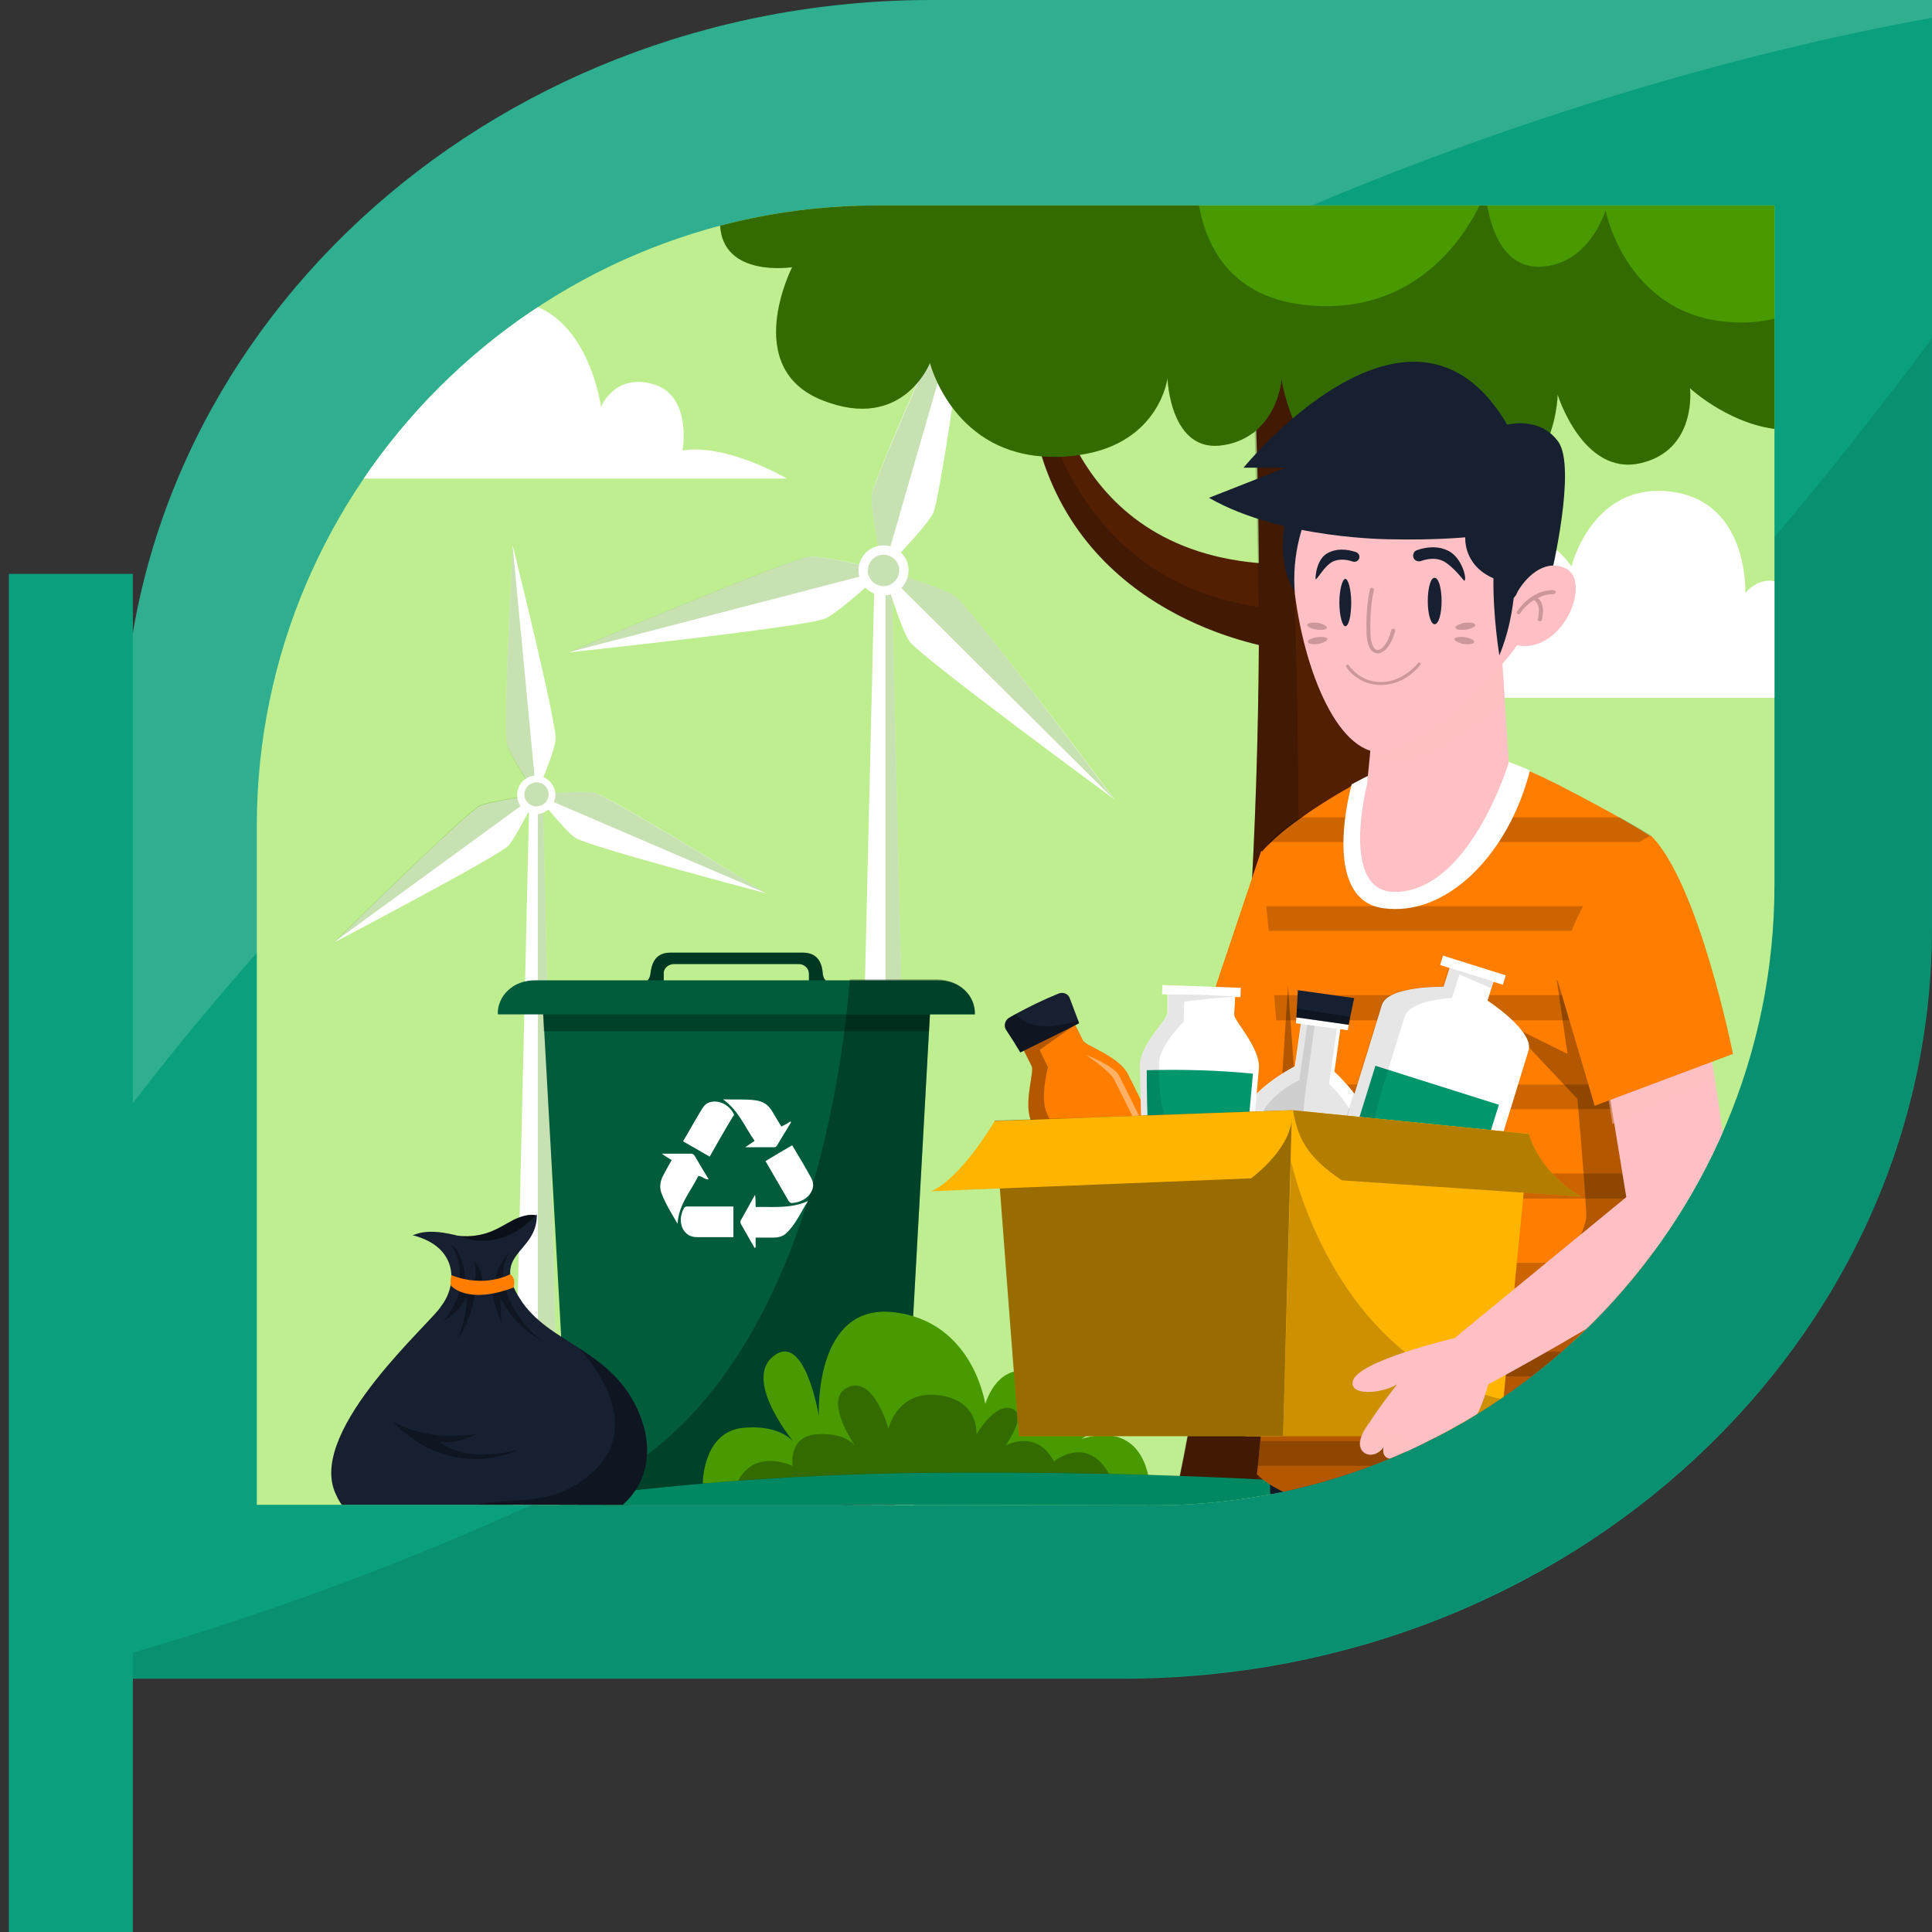 <?xml version="1.0" encoding="utf-8"?>
<!-- Generator: Adobe Illustrator 27.5.0, SVG Export Plug-In . SVG Version: 6.00 Build 0)  -->
<svg version="1.1" id="_圖層_2" xmlns="http://www.w3.org/2000/svg" xmlns:xlink="http://www.w3.org/1999/xlink" x="0px" y="0px"
	 width="391.2px" height="391.2px" viewBox="0 0 391.2 391.2" style="enable-background:new 0 0 391.2 391.2;" xml:space="preserve"
	>
<rect x="0" y="0" width="391.2" height="391.2" fill="#333333" stroke="none"/>
<style type="text/css">
	.st0{fill:#0AA07D;}
	.st1{opacity:0.1;enable-background:new    ;}
	.st2{opacity:0.15;fill:#FFFFFF;enable-background:new    ;}
	.st3{clip-path:url(#SVGID_00000080183334025499569230000016148566163037089932_);}
	.st4{fill:#BEEE90;}
	.st5{fill:#FFFFFF;}
	.st6{opacity:0.3;fill:#499900;}
	.st7{fill:#521F02;}
	.st8{opacity:0.2;}
	.st9{fill:#499900;}
	.st10{opacity:0.3;}
	.st11{fill:#005C3A;}
	.st12{opacity:0.4;}
	.st13{fill:#1A212D;}
	.st14{fill:#00976D;}
	.st15{opacity:0.1;}
	.st16{fill:#00BABA;}
	.st17{fill:#162030;}
	.st18{fill:#FFC0C5;}
	.st19{fill:#FF7E00;}
	.st20{opacity:0.5;fill:#FFC0C5;}
	.st21{fill:#FBFAFD;}
	.st22{opacity:0.4;fill:#FFFFFF;}
	.st23{fill:#FFB400;}
	.st24{opacity:0.5;}
	.st25{fill:#CC979B;}
</style>
<g>
	<g>
		<g>
			<path class="st0" d="M188.7,0C98.2,0,24.9,68.1,24.9,152v187.9h202.5c90.5,0,163.8-68.1,163.8-152V0H188.7z"/>
		</g>
	</g>
	<path class="st1" d="M24.9,335.2v4.6h202.5c90.5,0,163.8-68.1,163.8-152V68.5C327.2,154.6,205.7,283.5,24.9,335.2z"/>
	<path class="st2" d="M188.7,0C98.2,0,24.9,68.1,24.9,152v74C151.8,58.7,333.7,13.9,391.2,3.6V0H188.7z"/>
</g>
<g>
	<g>
		<rect x="1.8" y="116.2" class="st0" width="25.1" height="275"/>
	</g>
</g>
<g>
	<g>
		<g>
			<g>
				<defs>
					<path id="SVGID_1_" d="M177.6,304.7H52V167.2c0-69.1,56.5-125.6,125.6-125.6h56.1h125.6v137.6c0,69.1-56.5,125.6-125.6,125.6
						L177.6,304.7L177.6,304.7z"/>
				</defs>
				<clipPath id="SVGID_00000096737614245310521080000010010813489906841491_">
					<use xlink:href="#SVGID_1_"  style="overflow:visible;"/>
				</clipPath>
				<g style="clip-path:url(#SVGID_00000096737614245310521080000010010813489906841491_);">
					<rect x="-49" y="39.1" class="st4" width="409.9" height="293.9"/>
					<g>
						<path class="st5" d="M360.9,118.2v23.1H256.4c6.3-4.5,13.3-7.4,23-4.2c0,0-1.2-11.1,5.5-12.8c6.8-1.8,10,3,10.1,3.3
							c-0.2-0.4-4.4-11.9,6.7-17.5c10.4-5.3,16.5,4.6,16.5,4.6s4.2-17.4,20.5-15.1c15.5,2.2,14.7,20.5,14.7,20.5s2.9-3.9,7.2-2
							C360.7,118.2,360.8,118.2,360.9,118.2z"/>
						<path class="st5" d="M159.3,96.9c0,0-11.9-7.1-21.1-5.7c0,0,2-11.1-5.9-13.4c-7.9-2.3-10.6,4.6-10.6,4.6s-3.1-23.7-21.7-21.3
							c-18.6,2.3-16.3,21.8-16.3,21.8s-12.3-7.3-15.1,8.3c0,0-15.5-3.8-18.3,5.7H159.3z"/>
					</g>
					<g>
						<g>
							<g>
								<g>
									<polygon class="st5" points="172.5,311.2 185.2,311.2 180.5,115.5 177.1,115.5 									"/>
									<polygon class="st6" points="179.3,115.5 179.3,311.2 185.2,311.2 180.5,115.5 									"/>
									<g>
										<g>
											<path class="st5" d="M167.2,125.2c-3.3,1.7-52.1,6.9-52.1,6.9s45.2-19.2,48.9-19.4c3.7-0.1,15,2.8,15,2.8
												S170.5,123.6,167.2,125.2z"/>
											<path class="st6" d="M115,132.1l63.9-16.6c0,0-11.3-2.9-15-2.8C160.2,112.9,115,132.1,115,132.1z"/>
										</g>
										<g>
											<path class="st5" d="M184.1,129.8c-2-3.1-5.2-14.3-5.2-14.3s11.2,3.1,14.3,5.1c3.1,2,32.5,41.3,32.5,41.3
												S186.2,132.9,184.1,129.8z"/>
											<path class="st6" d="M225.7,162l-46.8-46.5c0,0,11.2,3.1,14.3,5.1C196.4,122.7,225.7,162,225.7,162z"/>
										</g>
										<g>
											<path class="st5" d="M176.5,100.5c0.2-3.7,20.6-48.4,20.6-48.4s-6.5,48.7-8.2,51.9c-1.8,3.3-10,11.5-10,11.5
												S176.3,104.2,176.5,100.5z"/>
											<path class="st6" d="M197.2,52.1l-18.3,63.4c0,0-2.6-11.3-2.4-15C176.8,96.8,197.2,52.1,197.2,52.1z"/>
										</g>
										<path class="st5" d="M177.6,110.6c2.7-0.7,5.5,0.9,6.2,3.6c0.7,2.7-0.9,5.5-3.6,6.2c-2.7,0.7-5.5-0.9-6.2-3.6
											C173.3,114.1,174.9,111.3,177.6,110.6z"/>
										<path class="st6" d="M178.1,112.4c1.7-0.4,3.4,0.6,3.9,2.3c0.4,1.7-0.6,3.4-2.3,3.9c-1.7,0.4-3.4-0.6-3.9-2.3
											C175.4,114.6,176.4,112.9,178.1,112.4z"/>
									</g>
								</g>
							</g>
							<g>
								<g>
									<polygon class="st5" points="103.7,311.2 113.4,311.2 109.9,160.9 107.2,160.9 									"/>
									<polygon class="st6" points="108.9,160.9 108.9,311.2 113.4,311.2 109.9,160.9 									"/>
									<g>
										<g>
											<path class="st5" d="M103,171.2c-1.9,2.1-35.3,19.6-35.3,19.6s26.9-26.5,29.5-27.6c2.6-1.1,11.5-2.2,11.5-2.2
												S104.8,169,103,171.2z"/>
											<path class="st6" d="M67.6,190.8l41-29.9c0,0-8.9,1.1-11.5,2.2C94.5,164.3,67.6,190.8,67.6,190.8z"/>
										</g>
										<g>
											<path class="st5" d="M116.4,169.6c-2.3-1.7-7.8-8.7-7.8-8.7s8.9-0.9,11.7-0.4c2.8,0.5,34.9,20.4,34.9,20.4
												S118.7,171.3,116.4,169.6z"/>
											<path class="st6" d="M155.2,180.9l-46.6-20c0,0,8.9-0.9,11.7-0.4C123.1,161.1,155.2,180.9,155.2,180.9z"/>
										</g>
										<g>
											<path class="st5" d="M102.7,150.8c-0.9-2.7,1.1-40.4,1.1-40.4s9.1,36.6,8.7,39.4c-0.3,2.8-3.9,11-3.9,11
												S103.5,153.5,102.7,150.8z"/>
											<path class="st6" d="M103.8,110.5l4.8,50.5c0,0-5.1-7.4-5.9-10.1C101.8,148.1,103.8,110.5,103.8,110.5z"/>
										</g>
										<path class="st5" d="M106.3,157.8c1.7-1.3,4.2-0.9,5.4,0.9c1.3,1.7,0.9,4.2-0.9,5.4c-1.7,1.3-4.2,0.9-5.4-0.9
											C104.2,161.5,104.6,159,106.3,157.8z"/>
										<path class="st6" d="M107.2,158.9c1.1-0.8,2.6-0.6,3.4,0.5c0.8,1.1,0.6,2.6-0.5,3.4c-1.1,0.8-2.6,0.6-3.4-0.5
											C105.8,161.3,106.1,159.7,107.2,158.9z"/>
									</g>
								</g>
							</g>
						</g>
					</g>
					<g>
						<g>
							<g>
								<path class="st7" d="M238.3,301.9h51.2c-12.1-59.8-11.6-152.1-10.6-193.5c0.3-13.3,0.7-21.4,0.7-21.4l-26.1-21.7
									c0.8,16.9,1.3,33.1,1.4,48.6c0,3,0,6,0,9v0c0,2.6,0,5.2,0,7.7C254.4,208.3,245.7,266.3,238.3,301.9z"/>
								<path class="st7" d="M208.1,70.5c-1,45.1,34.5,57.2,46.8,60.1c2.6,0.6,4.1,0.8,4.1,0.8l0.1-17.2c-1.4,0-2.8-0.1-4.2-0.2
									c-0.1,0-0.1,0-0.2,0c-40.9-3.6-42.8-43.4-42.8-43.4H208.1z"/>
								<path class="st8" d="M254.9,130.6c-0.5,77.7-9.3,135.7-16.7,171.3h15.9c0.4-2.1,0.8-4.3,1.2-6.7
									C268,213.9,261,94.5,261,94.5c5.2,8.2,13.4,12.2,17.9,13.9c0.3-13.3,0.7-21.4,0.7-21.4l-26.1-21.7l1.2,48.6l0.2,9v0
									c-36.4-5.3-44.5-38.8-46.4-52.4h-0.5C207.1,115.6,242.6,127.8,254.9,130.6z"/>
							</g>
							<g>
								<path class="st9" d="M360.9,39.1V87c-9.9-0.6-18.1-7.8-18.7-8.4c0,0,0,0,0,0s1.5,12.6-10.1,15.2
									c-11.6,2.6-16.7-13.9-16.7-13.9s-0.1,23.8-26.2,23.9c-3.8,0-7.2-0.6-10.1-1.6h0c-17-5.7-19.6-25.5-19.6-25.5
									s-0.4,6.3-5.1,10.4l0,0c-0.1,0.1-0.2,0.2-0.3,0.3c-1.6,1.2-3.6,2.3-6.2,2.7c-11,2-11.5-13.5-11.5-13.5s-1.6,13.1-17.7,15.5
									c-1.2,0.2-2.5,0.3-3.9,0.4h0c-0.3,0-0.6,0-1,0c-1,0-2,0-2.9-0.1c0,0,0,0,0,0h0c-18.2-1.4-22.6-18.9-22.6-18.9
									s-5.5,14.1-21.9,7.5c-16.4-6.6-6-26.9-6-26.9s-14,2.2-14.6-8.5c-0.1-2.5,0.8-4.7,2.4-6.5h152.5v0h0.1v0H360.9z"/>
								<path class="st10" d="M342.2,78.6C342.2,78.6,342.2,78.6,342.2,78.6c0,0,1.5,12.6-10.1,15.2c-11.6,2.6-16.7-13.9-16.7-13.9
									s-0.1,23.8-26.2,23.9c-3.8,0-7.2-0.6-10.1-1.6h0c-17-5.7-19.6-25.5-19.6-25.5s-0.4,6.3-5.1,10.4l0,0
									c-0.1,0.1-0.2,0.2-0.3,0.3c-1.6,1.2-3.6,2.3-6.2,2.7c-11,2-11.5-13.5-11.5-13.5s-1.6,13.1-17.7,15.5
									c-1.2,0.2-2.5,0.3-3.9,0.4h0c-0.3,0-0.6,0-1,0c-1,0-2,0-2.9-0.1c0,0,0,0,0,0h0c-18.2-1.4-22.6-18.9-22.6-18.9
									s-5.5,14.1-21.9,7.5c-16.4-6.6-6-26.9-6-26.9s-14,2.2-14.6-8.5c-0.1-2.5,0.8-4.7,2.4-6.5h94.2c1.1,9.5,5.8,20.7,21.4,22.6
									c26.3,3.1,35.8-19.8,36.9-22.6v0h0.1v0c0.2,2,1.5,15.1,10.9,14.9c10.1-0.2,13.4-11.4,13.4-11.4s4.4,22.7,27.5,22.7
									c3.3,0,6-0.5,8.3-1.2V87C351,86.4,342.8,79.2,342.2,78.6z"/>
							</g>
						</g>
						<g>
							<g>
								<g>
									<path class="st11" d="M163.8,199.1l0-1.9c0-1.1-0.9-2-2.1-2h-25.2c-1.2,0-2.2,0.9-2.1,2l0,1.9c0,0.4,0.1,0.8,0.4,1.1
										l-7.1,0c0,0,3.8-0.6,4-3c0.2-1.6,0.7-4.3,4-4.3h10.5c0.2,0,0.3,0,0.3,0h16.1c3.3,0,3.9,2.6,4,4.3c0.2,2.4,4,3,4,3l-7.2,0
										C163.6,199.9,163.8,199.5,163.8,199.1z"/>
									<path class="st12" d="M163.8,199.1l0-1.9c0-1.1-0.9-2-2.1-2h-25.2c-1.2,0-2.2,0.9-2.1,2l0,1.9c0,0.4,0.1,0.8,0.4,1.1
										l-7.1,0c0,0,3.8-0.6,4-3c0.2-1.6,0.7-4.3,4-4.3h10.5c0.2,0,0.3,0,0.3,0h16.1c3.3,0,3.9,2.6,4,4.3c0.2,2.4,4,3,4,3l-7.2,0
										C163.6,199.9,163.8,199.5,163.8,199.1z"/>
								</g>
								<g>
									<polygon class="st13" points="127.8,312.9 122.9,312.9 121.7,304.1 127.7,304.1 									"/>
									<polygon class="st13" points="170.4,312.9 175.4,312.9 176.6,304.1 170.6,304.1 									"/>
								</g>
								<path class="st11" d="M188.6,200.2l-0.1,1.7l-0.2,3.5l-0.2,3.5l-5.1,91.9c-0.2,3.8-4.2,6.8-9,6.8h-49.7
									c-2.3,0-4.5-0.7-6.1-1.9c-1-0.7-1.8-1.6-2.3-2.7c-0.4-0.7-0.6-1.5-0.6-2.3l-5.1-91.9l-0.2-3.5l-0.2-3.5l-0.1-1.7H188.6z"/>
								<polygon class="st10" points="188.5,201.9 188.1,208.8 110.1,208.8 109.8,201.9 								"/>
								<path class="st11" d="M197.4,205.4h-96.6c-0.1-1.9,0.8-3.7,2.1-4.9c1.4-1.3,3.3-2,5.4-2h81.5
									C194.2,198.4,197.5,201.5,197.4,205.4z"/>
								<path class="st10" d="M197.4,205.4h-9.1l-0.2,3.5l-5.1,91.9c-0.2,3.8-4.2,6.8-9,6.8h-49.7c-2.3,0-4.5-0.7-6.1-1.9
									c-1-0.7-1.8-1.6-2.3-2.7c41.3-15.9,52.4-70.9,55.5-97.7c0.2-1.9,0.4-3.6,0.5-5.2c0.1-0.6,0.1-1.2,0.2-1.8h17.8
									C194.2,198.4,197.5,201.5,197.4,205.4z"/>
							</g>
							<g>
								<g>
									<path class="st5" d="M153,250.6c0,0.8,0,1.4,0,2c-0.1,0-0.2,0.1-0.2,0.1c-0.9-1.6-1.9-3.3-2.8-4.9c-0.1-0.3-0.1-0.5,0-0.7
										c0.9-1.6,1.8-3.2,2.9-5.2c0.1,1,0.1,1.7,0.1,2.5c3.5-0.1,7,0.4,10.6-1.2c-1.5,2.3-2.5,4.8-4.5,6.6
										c-0.8,0.7-1.8,0.8-2.8,0.8C155.3,250.6,154.2,250.6,153,250.6z"/>
									<path class="st5" d="M136,234.9c-0.6-0.4-1.2-0.7-2-1.3c2.2,0,4,0,5.9,0c0.4,0,0.6,0.2,0.8,0.5c0.9,1.5,1.8,3.1,2.8,4.7
										c-0.8,0.1-1.2-0.6-2.1-0.7c-1.5,3.1-4,5.8-4.2,9.7c-1.2-2.1-2.5-4.1-3.3-6.3c-0.4-1.2-0.2-2.4,0.4-3.5
										C134.8,237,135.4,236,136,234.9z"/>
									<path class="st5" d="M146.4,222.6c2.3,0.1,4.4-0.1,6.6,0.2c1.5,0.2,2.6,0.9,3.4,2.3c0.6,1,1.2,2,1.8,3
										c0.7-0.3,1.2-0.6,1.8-1c0.1,0,0.1,0.1,0.2,0.1c-1,1.6-1.9,3.2-2.9,4.8c-0.1,0.2-0.4,0.3-0.6,0.3c-1.8,0-3.6,0-5.8,0
										c0.7-0.5,1.2-0.8,1.9-1.3C150.8,228.2,149.6,224.9,146.4,222.6z"/>
									<path class="st5" d="M148.5,244.3c0,2.1,0,4.1,0,6.2c-1.3,0-2.5,0-3.8,0c-1.2,0-2.4,0-3.6,0c-1.3,0-2.3-0.6-2.9-1.8
										c-0.6-1.4-0.4-2.8,0.3-4.1c0.2-0.3,0.4-0.3,0.7-0.3C142.3,244.3,145.4,244.3,148.5,244.3z"/>
									<path class="st5" d="M143.7,234.2c-1.8-1-3.6-2.1-5.4-3.1c1.4-2.3,2.6-4.6,4-6.8c0.7-1.1,1.8-1.4,3.1-1.2
										c1.4,0.3,2.4,1.1,3.1,2.3c0.2,0.3,0.1,0.5-0.1,0.7C146.8,228.7,145.3,231.4,143.7,234.2z"/>
									<path class="st5" d="M160.4,231.9c1.4,2.3,2.7,4.5,3.9,6.7c0.6,1.1,0.4,2.3-0.4,3.3c-0.9,1.1-2.2,1.6-3.6,1.7
										c-0.3,0-0.4-0.2-0.6-0.4c-1.6-2.7-3.1-5.4-4.7-8.1C156.8,234,158.5,233,160.4,231.9z"/>
								</g>
							</g>
						</g>
						<g>
							<path class="st9" d="M142.3,300.3c0,0,0-10.5,8.3-11.2c8.3-0.7,10.6,3.5,10.6,3.5s-11-12.9-4.6-18c6.4-5.1,9.2,12.1,9.2,12.1
								s-1.1-22.8,15.1-21c16.2,1.8,18.6,18.6,18.6,18.6s2.2-7.9,8.7-6.6s4.4,11.2,4.4,11.2s5.4-10.2,12.6-8.4
								c7.2,1.8-6.2,10.9-6.2,10.9s11.9-4.8,13.8,9H142.3z"/>
							<path class="st10" d="M149.3,300.3c0,0,2.3-7,11.2-3.5c0,0-1-6.2,5.2-6.4c6.3-0.3,7.8,2.9,7.8,2.9s-7.2-10-1.8-12.4
								c5.3-2.4,8.2,8.4,8.2,8.4s1.7-7.8,10.1-6.8c8.4,1,7.7,8,7.7,8s3.6-6.4,7.1-5.3c3.5,1.1-1.2,7.5-1.2,7.5s6.2-3.5,9.8,3.2
								c0,0,7.7-6.3,12.1,4.5H149.3z"/>
						</g>
					</g>
					<path class="st14" d="M360.9,312.9V333H-3.8c17.5-6.7,35.9-12.5,54.9-17.3c44.4-11.3,92.5-17.5,142.9-17.5
						c109.5-0.5,163.2,13.7,166.7,14.7C360.8,312.9,360.9,312.9,360.9,312.9z"/>
					<path class="st15" d="M360.7,312.8c-119.8,21.1-309.6,2.8-309.6,2.8c44.4-11.3,92.5-17.5,142.9-17.5
						C303.5,297.6,357.2,311.9,360.7,312.8z"/>
					<g>
						<polygon class="st16" points="333.9,333 296.9,333 295.3,316.1 294.8,333 260.7,333 259.9,302.1 259.8,297.4 259.6,290.8 
							259.3,276.7 259.2,273.4 260.3,273.4 276.3,272.9 291.5,272.5 305.5,272.1 316.4,271.8 333.4,271.4 333.6,298.8 						"/>
						<path class="st17" d="M335.8,333h-38.8l-1.7-16.9l-0.5,16.9h-36.6L257,296l2.6-5.3l-0.3-14.1l-0.1-3.3l1.1,0l16-0.4l15.2-0.4
							l13.9-0.4l11-0.3l17-0.5c0,0,0.9,12.7,3.6,22.9C338.8,306.6,335.8,333,335.8,333z"/>
						<path class="st8" d="M323.3,303.9c-6.1,3-16.6,5.5-29.4,7.4l6.8,4.4l1,17.3h-4.7l-1.7-16.9l-3.8-4.5c-6.6,0.9-14,1.3-22.3,1
							l-1,20.4h-10l-1-32.5l-0.1-5.9l76.6,4.2L323.3,303.9z"/>
						<path class="st18" d="M248.1,211l-8.2,27.9L207.5,261l1.1,12.5c0,0,40.9-16.6,43.5-19.2c2.5-2.6,14.3-35.2,14.3-35.2
							L248.1,211z"/>
						<path class="st19" d="M255.4,172.2l-13.4,39.9c0,0,14,14,25.9,12.3c11.9-1.7-9.4-45.3-9.4-45.3L255.4,172.2z"/>
						<path class="st19" d="M338.8,295.4c-0.5,0.5-1.1,1-1.7,1.4c-12,8.6-44.2,9.6-44.2,9.6s-28.2,2-38.4-7.9l0.2-1.7l0.5-5l0.5-4.8
							l0.9-8.2l0.5-5l1.4-13l0.5-5l1.4-13l0.5-5l0.3-2.7l-0.7-3.7l-0.6-6.6l-0.4-5l-1.1-13l-0.4-5l-1.1-13l-0.4-5l-1-11.3
							c0,0,0.4-0.6,1.6-1.7c1.2-1.2,3.1-2.9,6.1-5c2.3-1.7,5.2-3.6,8.8-5.7c0.6-0.3,1.1-0.6,1.7-1c6.3-3.4,13.3-6.4,20.3-7.7
							c5.4,0.9,10.8,2.7,15.8,4.8v0c2.1,0.9,4.1,1.9,6.1,2.9c5.4,2.8,9.3,4.9,12.1,6.5c4.7,2.7,6.3,3.8,6.3,3.8l-0.1,1.3l-0.8,13
							l-0.3,5l-0.8,13l-0.3,5l-0.7,11.5l0.1,1.5l0.5,5l0.6,6.5l0.6,6.5l0.5,5l1.3,13l0.3,3.5l0.1,1.5l1.3,13l0.5,5l1.3,13
							L338.8,295.4z"/>
						<g class="st8">
							<path d="M334.3,169.2l-0.1,1.3H257c1.2-1.2,3.1-2.9,6.1-5H328C332.7,168.1,334.3,169.2,334.3,169.2z"/>
							<polygon points="333.4,183.5 333.1,188.5 256.9,188.5 256.4,183.5 							"/>
							<polygon points="332.3,201.5 332,206.6 258.4,206.6 258,201.5 							"/>
							<polygon points="331.9,224.6 260,224.6 259.6,219.6 331.4,219.6 							"/>
							<polygon points="333.7,242.7 260.5,242.7 261,237.6 333.2,237.6 							"/>
							<polygon points="335.4,260.7 258.5,260.7 259.1,255.7 334.9,255.7 335.3,259.2 							"/>
							<polygon points="337.2,278.7 256.6,278.7 257.1,273.7 336.7,273.7 							"/>
							<path d="M338.8,295.4c-0.5,0.5-1.1,1-1.7,1.4h-82.4l0.5-5h83.3L338.8,295.4z"/>
						</g>
						<path class="st5" d="M309.8,156L309.8,156c-4.3,16.9-16.8,29.7-29.7,27.9c-13-1.8-6.4-25.1-6.4-25.1v0
							c6.3-3.4,13.3-6.4,20.3-7.7C299.4,152.1,304.8,153.8,309.8,156z"/>
						<polygon class="st10" points="259.2,224.2 260.8,199.6 262.8,227.3 259.2,226.6 						"/>
						<path class="st10" d="M338.8,295.4c-10.2,9.9-45.9,11-45.9,11s-28.2,2-38.4-7.9l1.2-11.5c11.1-2.3,36.1-7.5,40.8-10.2
							c6.2-3.4,24.9-24,24.7-30.8c-0.3-6.8-1.8-23.5-1.8-23.5l-14.3-15.2l12.3,6.1l-2.2-15.1l12.2,19.6l3.7,8.8l1.4,4.5l2.7,28
							L338.8,295.4z"/>
						<path class="st18" d="M305.5,154.4c0,0-7.9,26.2-23.1,26.2c-11.2,0-5.6-21.8-5.6-21.8l0.6-6l0.9-9.7l13.3,2.1l12.3-15.2
							l0.8,11.9L305.5,154.4z"/>
						<path class="st20" d="M304.7,141.8c-11.4,10.7-22.7,15-27.3,11l0.9-9.7l13.3,2.1l12.3-15.2L304.7,141.8z"/>
						<g>
							<path class="st5" d="M251.3,227.1c-0.4,2.9,0,8,0.5,12.6c0.6,5,1.3,9.3,1.3,9.3s4.3,2.1,8.2,2.8c3.9,0.5,8.7-0.4,8.7-0.4
								s0.1-0.3,0.4-0.8c0.7-1.4,2.1-4.4,3.5-7.8c1.8-4.3,3.7-9.1,4.1-12c0.1-0.8,0.1-1.7-0.2-2.6c-1.2-5.4-7.6-11.2-7.6-11.2
								l1.6-11.5l-8-1.1l-1.6,11.5c0,0-7.5,3.8-10.2,8.7C251.7,225.5,251.4,226.3,251.3,227.1z"/>
							<path class="st15" d="M263.1,218.7l2-14l3,0.4l3,0.4l-2,14c0,0,6.4,5.5,5.6,11.3c-0.8,5.8-6.6,19.4-6.6,19.4
								s-2.4,0.9-6.5,0.3c-4.1-0.6-6.1-2-6.1-2s-1.6-14.6-0.8-20.5C255.5,222.1,263.1,218.7,263.1,218.7z"/>
							<path class="st21" d="M253.7,237.2c7.6,1.5,12,2.1,19.3,2.7l2.1-8.7c-7.2-0.8-13.4-1.7-21.1-3L253.7,237.2z"/>
							<path class="st15" d="M251.3,227.1c-0.4,2.9,0,8,0.5,12.6c0.6,5,1.3,9.3,1.3,9.3s4.3,2.1,8.2,2.8c3.9,0.5,8.7-0.4,8.7-0.4
								s0.1-0.3,0.4-0.8c-9.6-11-5.8-31.4-5.8-31.4l2-14.4l-2.7-0.4l-1.6,11.5c0,0-7.5,3.8-10.2,8.7
								C251.7,225.5,251.4,226.3,251.3,227.1z"/>
							<polygon class="st5" points="262.4,207.2 272.9,208.6 273.1,207.5 262.5,206 							"/>
							<g>
								<polygon class="st17" points="262.8,200.5 262.6,204.2 262.5,206 273.1,207.5 273.4,205.9 274.2,202.1 								"/>
								<polygon class="st10" points="262.6,204.2 262.5,206 273.1,207.5 273.4,205.9 								"/>
							</g>
						</g>
						<g>
							<path class="st19" d="M208.9,227.2l11.8,23.7c1,2.1,2,2.8,5.6,1l4.1-2c0,0,1.3-0.7,3.2-1.6l4.1-2c3.6-1.8,3.6-3,2.5-5.1
								l-11.8-23.7c-1.8-3.6-8.5-5.7-9.1-6.8c-0.5-1.1-1.6-3.2-1.6-3.2l-10.4,5.2c0,0,1.1,2.2,1.6,3.2
								C209.5,217,207.1,223.7,208.9,227.2z"/>
							<g>
								<path class="st17" d="M203.7,208.5c1,1.5,2,3.1,2.9,4.6c3.9-1.9,7.9-3.9,11.9-5.9c-0.1-0.2-0.1-0.4-0.2-0.6
									c-0.6-1.5-1.1-3-1.7-4.5c-0.3-0.9-1.4-1.3-2.3-0.9c-3,1.2-5.8,2.6-8.6,4.1c-0.5,0.3-0.9,0.5-1.4,0.8
									C203.5,206.6,203.2,207.7,203.7,208.5z"/>
								<path class="st10" d="M203.7,208.5c1,1.5,2,3.1,2.9,4.6c3.9-1.9,7.9-3.9,11.9-5.9c-0.1-0.2-0.1-0.4-0.2-0.6
									c-2.3,0.8-9.3,2.8-12.6-1.3c-0.5,0.3-0.9,0.5-1.4,0.8C203.5,206.6,203.2,207.7,203.7,208.5z"/>
							</g>
							<path class="st10" d="M208.9,227.2l11.8,23.7c1,2.1,2,2.8,5.6,1l4.1-2c0,0,1.3-0.7,3.2-1.6l4.1-2c3.6-1.8,3.6-3,2.5-5.1
								l-0.6-1.2c-19,6.2-26.1-11.5-27.6-14.5c-1.5-3.1,0.2-9.4,0.2-9.4l-1.7-3.5l7.2-5.1l-10.4,5.2c0,0,1.1,2.2,1.6,3.2
								C209.5,217,207.1,223.7,208.9,227.2z"/>
							<path class="st22" d="M219.9,213.6c0,0,5.7,2.2,6.7,4.2l8,16.1c0.2,0.3,0,0.7-0.3,0.8c-0.3,0.2-0.7,0-0.8-0.3
								c-1.4-2.8-7.4-14.9-8-16C224.5,216.7,219.9,213.6,219.9,213.6z"/>
						</g>
						<g>
							<path class="st5" d="M288,271.1l-10.1-3.1c-0.2-0.1-0.4-0.1-0.4-0.1l-13.1-4.1c-2.7-0.8-2.5-2.8-1.7-5.3l6.5-20.8l7.6-24.4
								l3-9.8c1.2-3.9,12.5-3.7,12.5-3.7l1.2-3.8l-1.9-0.6l0.6-1.9l12.7,4l-0.6,1.9l-1.9-0.6l-1.2,3.8c0,0,9.5,6.2,8.3,10.1l-3,9.8
								l-7.6,24.4l-6.4,20.8C291.7,270.2,290.7,271.9,288,271.1z"/>
							<polygon class="st14" points="297.1,244.2 272.1,236.4 278.5,215.8 303.5,223.7 							"/>
							<path class="st15" d="M279.7,203.4l-17.1,55c-0.8,2.5-1,4.5,1.7,5.3l13.1,4.1c0,0,0.2,0,0.4,0.1l10.1,3.1
								c2.7,0.8,3.6-0.9,4.4-3.4l0.4-1.3c-22.9-13.3-14.3-41.3-12.3-47.5l4-12.9c1.1-3.5,9.6-3.8,9.6-3.8l1.5-4.8l6.4,2.8l0.4-1.4
								l-9-2.8l-1.2,3.8C292.3,199.7,280.9,199.5,279.7,203.4z"/>
						</g>
						<g>
							
								<rect x="235.4" y="199.8" transform="matrix(0.999 3.597995e-02 -3.597995e-02 0.999 7.382 -8.627)" class="st5" width="15.9" height="1.9"/>
							<g>
								<path class="st5" d="M230.8,215.8c0.2,9.1,0.5,18.2,0.7,27.3c0.1,2.4,0.6,3.5,4.4,3.4c1.4,0,2.9,0,4.3,0c0,0,1.4,0,3.4,0.1
									c1.4,0.1,2.9,0.1,4.3,0.2c3.7,0.3,4.4-0.8,4.6-3.2c0.8-9.1,1.6-18.2,2.4-27.2c0.4-4.1-5-9.7-5-10.9c0.1-1.2,0.2-3.7,0.2-3.7
									c-4.6-0.3-9.2-0.5-13.7-0.4c0,0,0,2.5,0,3.7C236.4,206.5,230.7,211.6,230.8,215.8z"/>
							</g>
							<path class="st14" d="M232.5,230.1c6.7-0.2,13.3,0,20,0.6c0.4-4.4,0.8-8.9,1.2-13.3c-7.1-0.7-14.3-0.9-21.5-0.7
								C232.2,221.2,232.3,225.7,232.5,230.1z"/>
							<path class="st15" d="M230.8,215.8c0.2,9.1,0.5,18.2,0.7,27.3c0.1,2.4,0.6,3.5,4.4,3.4c1.4,0,2.9,0,4.3,0c0,0,1.4,0,3.4,0.1
								c1.4,0.1,2.9,0.1,4.3,0.2c3.7,0.3,4.4-0.8,4.6-3.2c0-0.4,0.1-0.9,0.1-1.3c-18.7-4.5-18-23.1-17.9-26.9c-0.1-3.5,5-8.6,5-8.5
								c0-1.4,0-2.7,0.1-4.1c3.4-0.4,6.9-0.8,10.4-1c-4.6-0.3-9.2-0.5-13.7-0.4c0,0,0,2.5,0,3.7
								C236.4,206.5,230.7,211.6,230.8,215.8z"/>
						</g>
						<g>
							<g>
								<polygon class="st23" points="309.7,229.6 305,277.4 303.7,290.8 252.2,290.8 252.1,259.9 261.6,224.8 								"/>
								<path class="st8" d="M304.4,283.4l-0.7,7.4h-43.9l1.6-55.8C261.4,234.9,269.6,275.6,304.4,283.4z"/>
								<path class="st23" d="M261.6,224.8l-1.5,55.4l-0.3,10.6h-53.5l-4.5-58.8c0-0.1,0-0.1,0-0.1l-0.4-4.9l21.4-0.8l10.6-0.4
									L261.6,224.8z"/>
								<path class="st12" d="M201.4,226.9l0.4,4.9c0,0,0,0,0,0.1l1.4,18.5l1.1,14.6l2,25.8h53.5l0.3-10.6l0.4-15.2l0.4-14.6
									l0.7-25.6l-28.1,1l-10.6,0.4L201.4,226.9z"/>
							</g>
						</g>
						<g>
							<path class="st23" d="M201.4,227c0,0-6.6,11.4-12.8,14.2l64.7-2.6c0,0,9.1-6.5,8.3-13.8L201.4,227z"/>
							<g>
								<path class="st23" d="M261.8,224.8c1,5.5,2.6,9.3,9.9,14.2l48.5,3.3c-8.9-5.2-10.6-12.7-10.6-12.7L261.8,224.8z"/>
								<path class="st10" d="M261.8,224.8c1,5.5,2.6,9.3,9.9,14.2l48.5,3.3c-8.9-5.2-10.6-12.7-10.6-12.7L261.8,224.8z"/>
							</g>
						</g>
						<g>
							<path class="st18" d="M296,290.4c0,0-0.1,0.1-0.1,0.1c-0.3,0.3-0.6,0.6-0.9,0.9c-3.6,3.7-4.7,4.2-5.9,4.1
								c-0.9-0.2-0.8-1.1-0.8-1.3c-0.1,0.2-0.8,1.7-2.4,1.5c-1.3-0.2-1.2-1.7-1.2-1.7c-0.1,0.2-1.4,1.9-3.5,1.3
								c-1.5-0.4-1.1-2.3-1-2.5c0,0,0,0,0,0l1.2-0.9l1.4,0.2l9,1l2.3-1.5L296,290.4z"/>
							<path class="st18" d="M301.8,278.4c-1.5,6.5-3.2,9.6-5.8,12c0,0-0.1,0.1-0.1,0.1c-0.4,0.3-0.8,0.7-1.2,1
								c-0.6,0.4-1.2,0.9-1.8,1.3c-0.2,0.1-0.3,0.2-0.5,0.4c0,0,0,0,0,0c-1.2,0.7-2.6,1.1-4.1,1.1c-0.9,0-1.7,0-2.6-0.1c0,0,0,0,0,0
								c-2.8-0.3-5.4-1.4-5.4-1.4c0,0,0,0,0,0c-2,3.2-6,1.7-4.6-1.9c0.4-1,0.4-1,1.1-2.1c0.1-0.2,0.3-0.4,0.4-0.6
								c2.2-3.5,5.5-7.6,5.7-7.9c-3.1,1.9-9.5,2.4-9-0.5c0.6-4.2,20.8-8.9,20.8-8.9L301.8,278.4z"/>
							<path class="st20" d="M295,291.4c-3.6,3.7-4.7,4.2-5.9,4.1c-0.9-0.2-0.8-1.1-0.8-1.3c-0.1,0.2-0.8,1.7-2.4,1.5
								c-1.3-0.2-1.2-1.7-1.2-1.7c-0.1,0.2-1.4,1.9-3.5,1.3c-1.5-0.4-1.1-2.3-1-2.5c-2,3.2-6,1.7-4.6-1.9c0.4-1,0.4-1,1.1-2.1
								c0.1-0.2,0.3-0.4,0.4-0.6c0,0,6.8,4.8,17.1,3.4c0.2,0,0.3,0,0.5-0.1C294.8,291.5,294.9,291.4,295,291.4z"/>
						</g>
						<path class="st18" d="M322.7,202l6.6,40.4l-34.6,28.4c0,0,0,6.8,6.5,9.6c0,0,45.2-24.3,48-31.7c2.7-7.3-4.1-42.6-4.1-42.6
							L322.7,202z"/>
						<polygon class="st20" points="326.5,227.6 347.1,218.4 346.6,214.9 325.5,221.4 						"/>
						<path class="st19" d="M315.3,198.2l7.6,25.7l28-10.5c0,0-6.9-34.5-16.6-44.2C334.3,169.2,320.2,175.1,315.3,198.2z"/>
						<g>
							<path class="st17" d="M260.2,105.9c0,0-2,8.7,2.5,14.7l4-14.1L260.2,105.9z"/>
							<path class="st18" d="M281.8,88.8C281.8,88.8,281.8,88.8,281.8,88.8c0,0,16.8-4.2,25.7,16c0,0,5.3,13.1-0.2,25.7
								c0,0-11.8,16.8-25.5,21.5c-9.7,3-17.4-14.4-19.6-31.7C260.8,104.4,270.8,90.2,281.8,88.8z"/>
							<path class="st17" d="M315.5,89.4c-3.8-5.2-10.3-3.4-10.3-3.4h0h0c-19.4-33.1-53.4,8.7-53.4,8.7h8.5l-15.5,6.1
								c14.8,8.5,37.1,8.4,37.1,8.4l0,0c8.3,0.2,14.8-0.4,14.8-0.4s-0.5,5.6,5.7,8.3c-0.1,7.9,1.2,15.6,1.2,15.6
								c1.7-4.1,2.5-8.2,2.9-11.6l0,0c0,0,1.7-2.3,3.6-3.6c2-1.1,4-1.1,4-1.1S319.3,94.6,315.5,89.4z"/>
							<path class="st18" d="M306.2,123.9l-0.3,6.4c6.6,2.4,12.1-4.1,13-9.5c0.5-2.7-0.1-5.1-2.3-5.9c-4.1-1.6-7.7,2.1-9.3,4.9
								C306.6,121,306.2,123.9,306.2,123.9z"/>
							<path class="st17" d="M289.1,121.7c0,2.6,0.6,4.7,1.4,4.7c0.8,0,1.4-2.1,1.4-4.7c0-2.6-0.6-4.7-1.4-4.7
								C289.7,116.9,289.1,119.1,289.1,121.7z"/>
							<path class="st17" d="M271.2,122c0,2.6,0.6,4.8,1.2,4.8c0.7,0,1.2-2.1,1.2-4.8c0-2.6-0.6-4.8-1.2-4.8
								C271.8,117.3,271.2,119.4,271.2,122z"/>
							<g>
								<path class="st17" d="M266.4,117.3c0.4,0,1.7-2.7,3.5-3.6c1.1-0.5,2.5-0.5,4,0c0.5,0.2,1.1-0.1,1.3-0.6
									c0.2-0.5-0.1-1.1-0.6-1.3c-2.1-0.7-4-0.7-5.6,0.1C266.4,113.1,266.3,117.3,266.4,117.3z"/>
							</g>
							<g>
								<path class="st17" d="M296.5,117.6c0.6-0.2-0.4-4.7-3.3-6.1c-1.8-0.9-4-0.9-6.3-0.1c-0.6,0.2-0.9,0.9-0.7,1.5
									c0.2,0.6,0.9,0.9,1.5,0.7c1.7-0.6,3.3-0.6,4.5,0C294.2,114.6,296.4,117.6,296.5,117.6z"/>
							</g>
						</g>
					</g>
					<g>
						<g>
							<path class="st17" d="M108.6,246.1c0,0-1.5-0.6-4.6,0.9c-3.1,1.6-6,4.1-12.6,3.1c0,0,2.9,5,6.9,3.7
								C102.4,252.6,108,248.9,108.6,246.1z"/>
							<path class="st24" d="M108.6,246.1c0,0-1.5-0.6-4.6,0.9c-3.1,1.6-6,4.1-12.6,3.1c0,0,2.9,5,6.9,3.7
								C102.4,252.6,108,248.9,108.6,246.1z"/>
							<path class="st17" d="M67.8,302.1c0.4,0.9,0.8,1.8,1.4,2.6c0.3,0.5,0.7,1,1,1.4c10.9,13.6,24.5,0.7,39.6,2.7
								c15.1,2,25.1-8.9,19.8-22.2c-2.7-6.9-7.5-10.5-12.3-13.6c-4.5-2.9-9.1-5.4-12-10c-6-9.3,3.4-9.2,3.4-16.9c0-0.1,0-0.1,0-0.2
								c0,0-5.5,6.7-13.4,5.1c-8.9-3-11.3-0.8-11.8-0.9c9.6,2.4,9,10.4,5.8,14.4C87.9,267.3,62.5,289.2,67.8,302.1z"/>
							<path class="st10" d="M79.2,287.6c0,0,6.7,4.6,17.4,2.7c0,0-3.6,2.2-7.6,1.6c0,0,4.5,4.5,15.8,1.7
								C104.8,293.6,91.7,300.5,79.2,287.6z"/>
							<path class="st10" d="M101.8,259.2c0,0-0.3-3.1,1.4-5.8c0,0-2.8,3.1-2.9,6l-2.5,0.3c0,0-0.2-2.9-1.8-4.4c0,0,0.9,3.1-0.4,5
								l-1.3-0.6c0,0-0.2-6.4-3.2-7.7c0,0,2.6,2.1,1.9,7.9C93.1,259.9,98.1,263.6,101.8,259.2z"/>
							<path class="st10" d="M102.1,260.1c0,0,1.5,7.1,8.1,11.7c0,0-5.9-2.9-8.9-9l0.2,5.1c0,0-1.5-3.8-2-6.8l-3.2-0.2
								c0,0-0.3,5.4-3.6,10.2c0,0,2-4.8,1.8-8.5c0,0-1.6,3.4-4.7,4.8c0,0,3.3-3.8,3.5-7.6L102.1,260.1z"/>
						</g>
						<path class="st19" d="M103.3,258c0,0-5,2.9-11.9,0.2c0,0-0.3,0.9-0.1,2.1c0,0,3.2,4,12.7,0.4C103.9,260.7,104.7,259,103.3,258
							z"/>
						<path class="st10" d="M69.2,304.8c0.3,0.5,0.7,1,1,1.4c10.9,13.6,24.5,0.7,39.6,2.7c15.1,2,25.1-8.9,19.8-22.2
							c-2.7-6.9-7.5-10.5-12.3-13.6c0,0,13.7,13.9,3.4,24.3c-10.4,10.3-20.2,3.4-30.9,9.9C79.1,313.8,71.5,307.4,69.2,304.8z"/>
					</g>
					<g>
						<g>
							<path class="st25" d="M294.7,127.1c0.1,0.4,1,0.5,2.1,0.4c1.1-0.2,2-0.6,1.9-1c-0.1-0.4-1-0.5-2.1-0.4
								C295.5,126.3,294.6,126.8,294.7,127.1z"/>
							<path class="st25" d="M294.5,129.4c0.1-0.4,1-0.5,2.1-0.4c1.1,0.2,2,0.6,1.9,1c-0.1,0.4-1,0.5-2.1,0.4
								C295.3,130.2,294.4,129.7,294.5,129.4z"/>
						</g>
						<g>
							<path class="st25" d="M268.8,129.4c-0.1-0.4-1-0.5-2.1-0.4c-1.1,0.2-2,0.6-1.9,1c0.1,0.4,1,0.5,2.1,0.4
								C268,130.2,268.8,129.7,268.8,129.4z"/>
							<path class="st25" d="M268.7,127.1c-0.1,0.4-1,0.5-2.1,0.4c-1.1-0.2-2-0.6-1.9-1c0.1-0.4,1-0.5,2.1-0.4
								C267.9,126.3,268.7,126.8,268.7,127.1z"/>
						</g>
					</g>
					<g>
						<path class="st25" d="M279.8,138.7c4.8-0.1,7.7-3.9,7.8-4.1c0.1-0.1,0.1-0.3-0.1-0.4c-0.1-0.1-0.3-0.1-0.4,0.1
							c0,0-2.8,3.7-7.3,3.8c-4.5,0.1-6.7-3.4-6.7-3.4c-0.1-0.1-0.3-0.2-0.4-0.1c-0.1,0.1-0.2,0.3-0.1,0.4
							C272.6,135.2,275,138.8,279.8,138.7z"/>
					</g>
					<g>
						<path class="st25" d="M278.9,132.3c0,0-0.1,0-0.1,0c-0.6-0.1-1.9-0.5-2.1-4c-0.2-5.7,0.7-8.9,0.7-9c0.1-0.2,0.3-0.3,0.5-0.3
							c0.2,0.1,0.3,0.3,0.3,0.5c0,0-0.9,3.2-0.7,8.8c0.1,2.4,0.8,3.3,1.4,3.3c0.9,0.1,2.2-1.4,2.8-4c0-0.2,0.3-0.3,0.5-0.3
							c0.2,0,0.3,0.3,0.3,0.5C281.8,130.4,280.4,132.3,278.9,132.3z"/>
					</g>
					<path class="st25" d="M314.6,119.5c-4.6-0.1-7.3,4.1-7.4,4.3c-0.1,0.2-0.1,0.4,0.1,0.5c0.1,0,0.1,0.1,0.2,0.1
						c0.1,0,0.3-0.1,0.3-0.2c0,0,1-1.6,2.8-2.7c1.6,1,0.8,3.7,0.8,3.8c-0.1,0.2,0,0.4,0.3,0.5c0,0,0.1,0,0.1,0
						c0.2,0,0.3-0.1,0.4-0.3c0-0.1,0.9-3-0.8-4.4c0.9-0.5,1.9-0.8,3.1-0.8c0,0,0.1,0,0.1,0c0.2,0,0.4-0.2,0.4-0.4
						C315,119.7,314.8,119.5,314.6,119.5z"/>
				</g>
			</g>
		</g>
	</g>
</g>
</svg>
